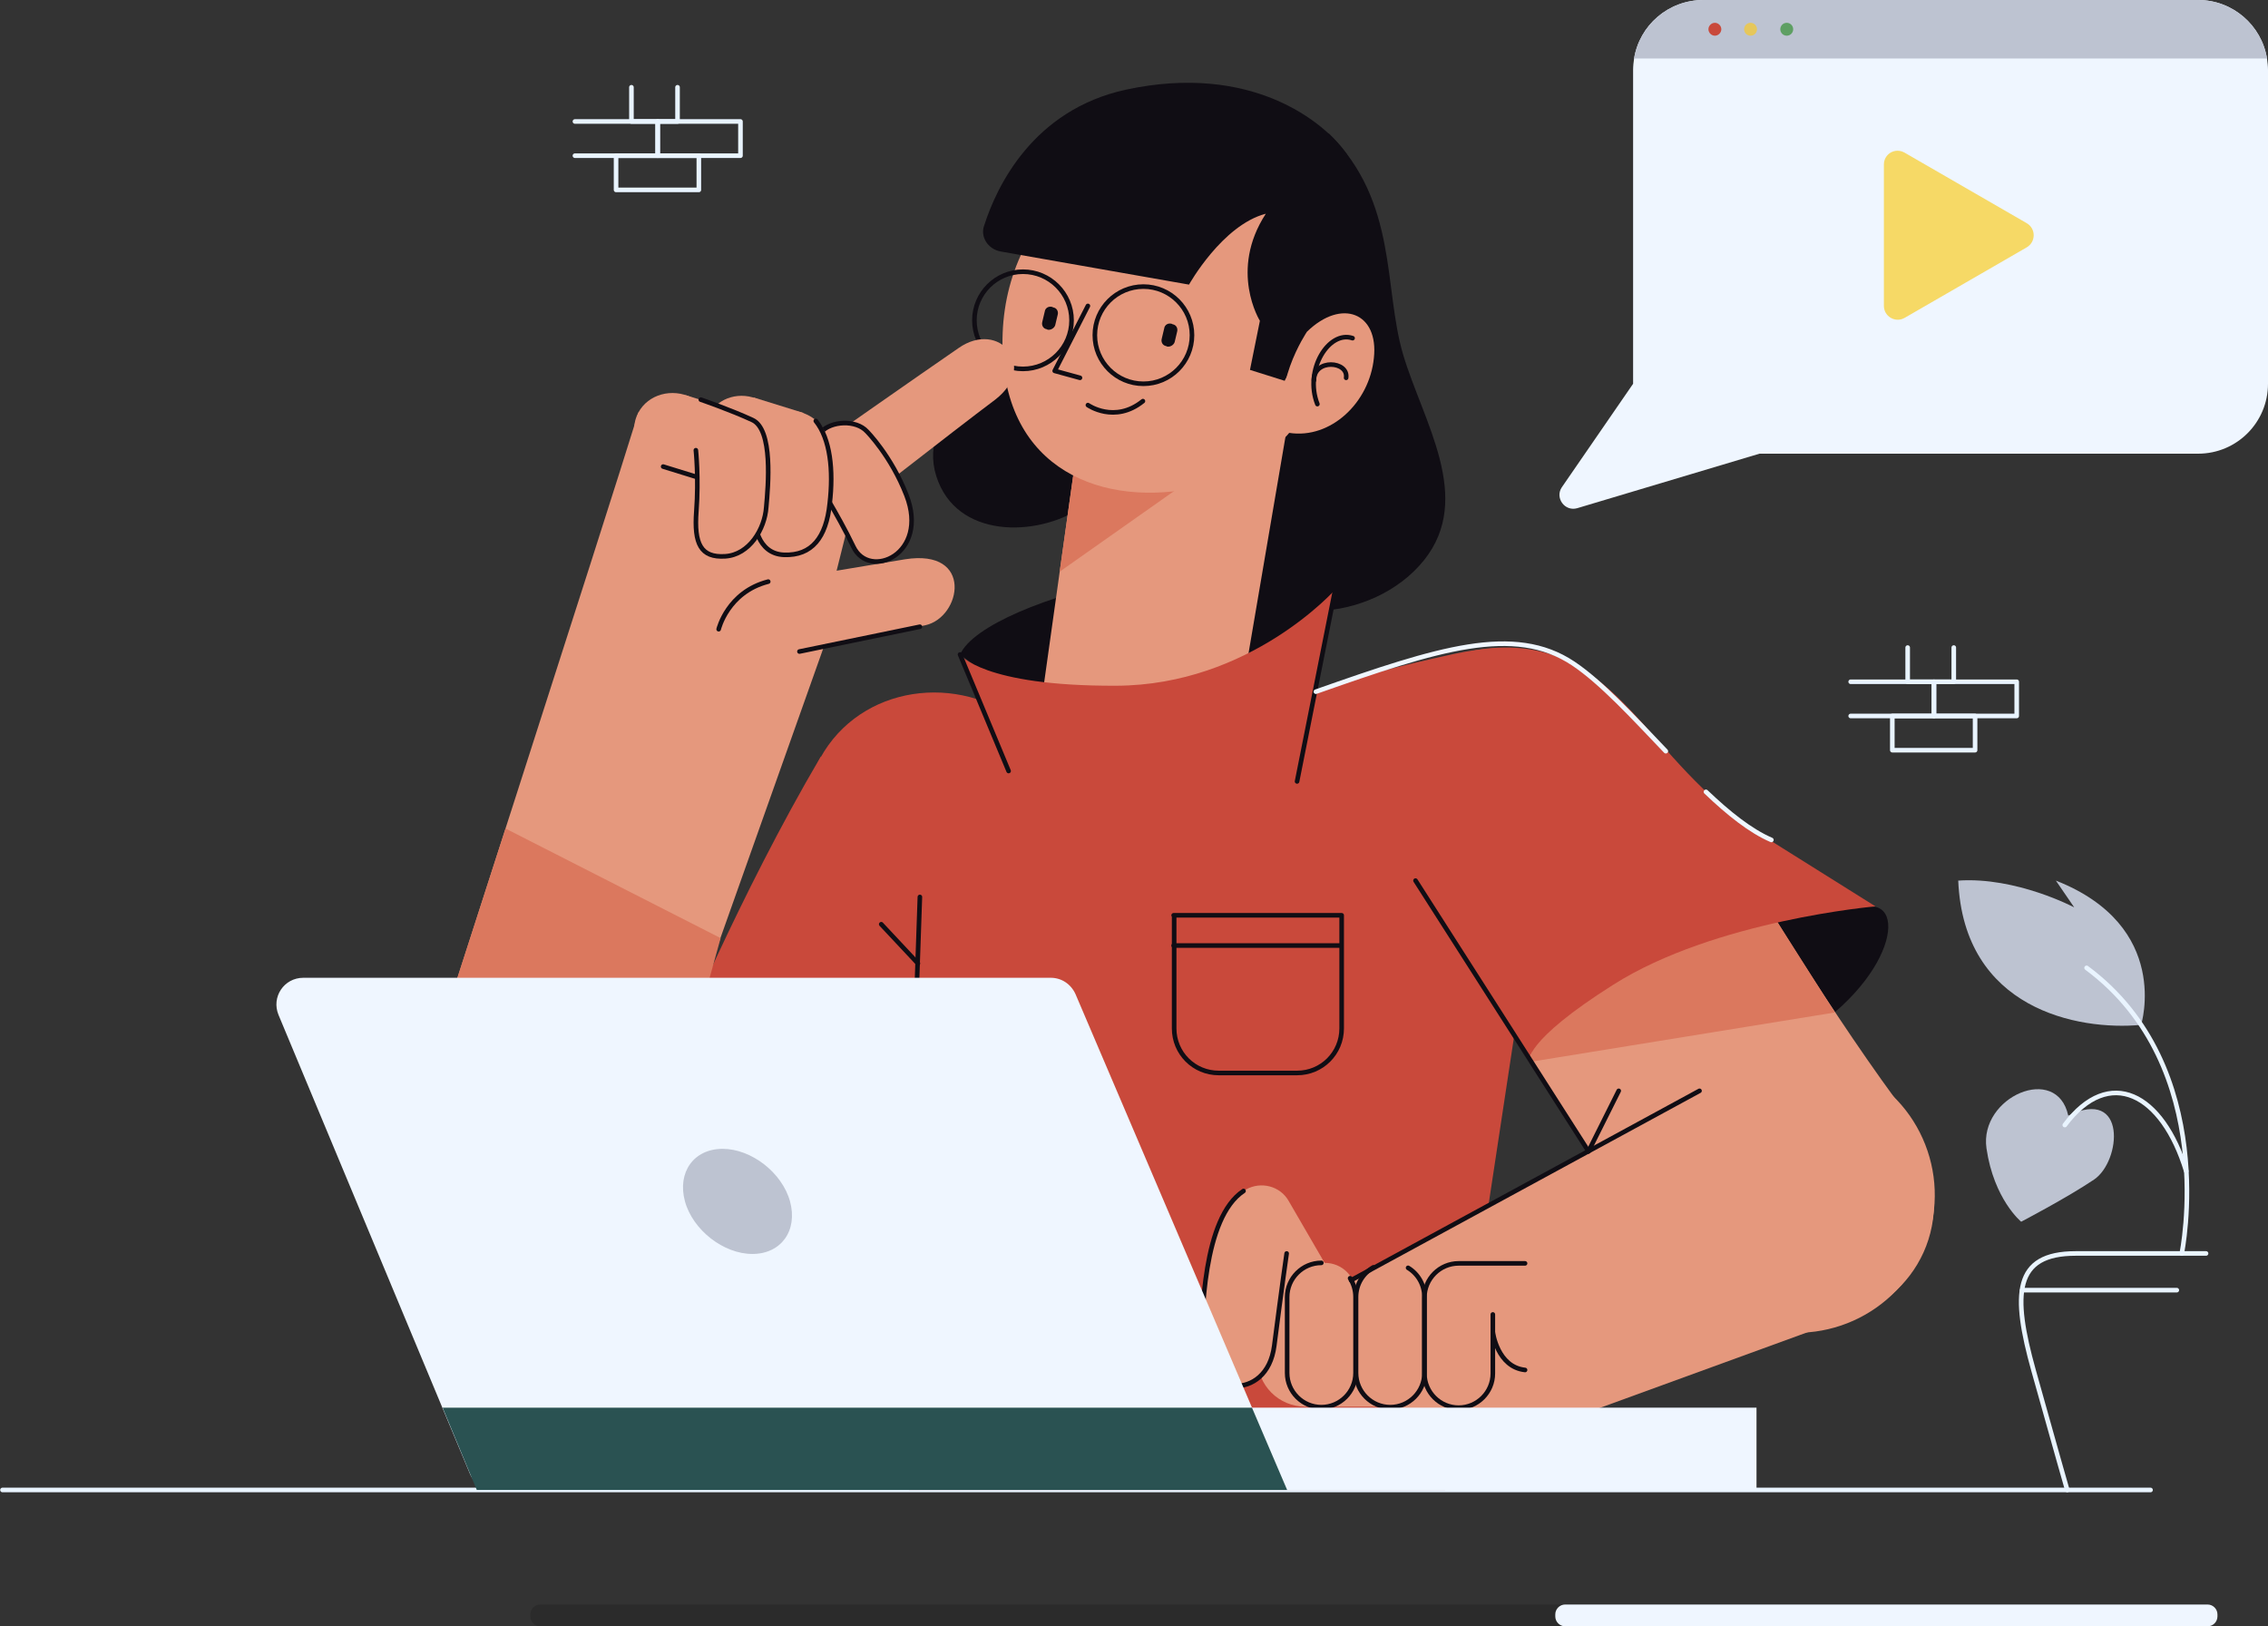 <svg width="484" height="347" viewBox="0 0 484 347" fill="none" xmlns="http://www.w3.org/2000/svg">
<rect x="0" y="0" width="484" height="347" fill="#333333" stroke="none"/>
<g clip-path="url(#clip0_45_3771)">
<path d="M458.933 317.907H0.529" stroke="#E9F4FF" stroke-width="0.98" stroke-miterlimit="10" stroke-linecap="round" stroke-linejoin="round"/>
<path d="M158.019 25.919H140.356V33.219H158.019V25.919Z" stroke="#E9F4FF" stroke-width="0.98" stroke-miterlimit="10" stroke-linecap="round" stroke-linejoin="round"/>
<path d="M122.692 25.919H140.356V33.219H122.692" stroke="#E9F4FF" stroke-width="0.98" stroke-miterlimit="10" stroke-linecap="round" stroke-linejoin="round"/>
<path d="M149.135 33.219H131.471V40.519H149.135V33.219Z" stroke="#E9F4FF" stroke-width="0.98" stroke-miterlimit="10" stroke-linecap="round" stroke-linejoin="round"/>
<path d="M144.587 18.619V25.919H134.75V18.619" stroke="#E9F4FF" stroke-width="0.98" stroke-miterlimit="10" stroke-linecap="round" stroke-linejoin="round"/>
<path d="M430.375 145.465H412.711V152.765H430.375V145.465Z" stroke="#E9F4FF" stroke-width="0.98" stroke-miterlimit="10" stroke-linecap="round" stroke-linejoin="round"/>
<path d="M394.942 145.465H412.712V152.765H394.942" stroke="#E9F4FF" stroke-width="0.98" stroke-miterlimit="10" stroke-linecap="round" stroke-linejoin="round"/>
<path d="M421.491 152.765H403.827V160.064H421.491V152.765Z" stroke="#E9F4FF" stroke-width="0.98" stroke-miterlimit="10" stroke-linecap="round" stroke-linejoin="round"/>
<path d="M416.943 138.165V145.465H407.106V138.165" stroke="#E9F4FF" stroke-width="0.98" stroke-miterlimit="10" stroke-linecap="round" stroke-linejoin="round"/>
<path d="M470.779 267.444C470.779 267.444 456.182 267.444 442.961 267.444C429.74 267.444 429.423 276.119 433.971 292.411C438.519 308.703 441.163 317.907 441.163 317.907" stroke="#E9F4FF" stroke-width="0.98" stroke-miterlimit="10" stroke-linecap="round" stroke-linejoin="round"/>
<path d="M456.923 218.673C456.923 218.673 463.481 197.621 438.731 187.888C442.644 193.601 442.644 193.601 442.644 193.601C442.644 193.601 430.269 187.041 417.894 187.888C419.058 215.288 443.384 219.943 456.923 218.673Z" fill="#BDC3D1"/>
<path d="M465.596 267.444C465.596 267.444 473.846 227.666 445.288 206.507" stroke="#E9F4FF" stroke-width="0.98" stroke-miterlimit="10" stroke-linecap="round" stroke-linejoin="round"/>
<path d="M441.375 238.034C438.942 226.819 422.336 234.013 423.923 245.016C425.51 255.912 431.327 260.673 431.327 260.673C431.327 260.673 441.058 255.595 446.875 251.681C452.692 247.766 453.961 231.898 441.375 238.034Z" fill="#BDC3D1"/>
<path d="M466.548 249.882C461.471 233.273 450.154 227.348 440.634 240.044" stroke="#E9F4FF" stroke-width="0.98" stroke-miterlimit="10" stroke-linecap="round" stroke-linejoin="round"/>
<path d="M464.538 275.273H431.538" stroke="#E9F4FF" stroke-width="0.98" stroke-miterlimit="10" stroke-linecap="round" stroke-linejoin="round"/>
<path d="M204.875 139.646C210.375 127.374 268.654 113.621 284.942 125.788C278.385 143.138 278.385 143.138 278.385 143.138L219.683 150.755L204.875 139.646Z" fill="#100D14"/>
<path d="M283.673 28.564C298.375 43.163 295.202 61.36 299.432 75.642C303.663 89.924 314.557 106.216 303.875 119.546C293.086 132.981 268.548 134.886 261.355 119.546C254.163 104.206 239.99 102.302 230.577 108.438C221.163 114.574 204.029 114.997 199.798 101.561C195.567 88.125 212.279 76.7 223.067 77.335C233.75 78.181 242.846 16.821 283.673 28.564Z" fill="#100D14"/>
<path d="M229.519 97.964L222.327 149.168L264.952 148.11L274.682 91.088L229.519 97.964Z" fill="#E5987D"/>
<path d="M226.134 121.979L260.827 97.541L229.519 97.964L226.134 121.979Z" fill="#DB785E"/>
<path d="M261.461 33.007C239.672 26.66 215.028 43.375 213.971 71.093C212.913 98.81 233.326 108.12 254.057 104.312C274.682 100.397 287.057 81.143 284.624 60.619C282.826 45.597 272.884 36.393 261.461 33.007Z" fill="#E5987D"/>
<path d="M213.442 53.637L253.74 60.725C253.74 60.725 260.827 48.03 270.134 45.597C262.202 57.763 268.865 68.448 268.865 68.448L266.75 78.921L274.154 81.249C274.154 81.249 277.75 73.314 284.202 73.632C295.307 72.362 296.048 45.385 287.269 32.69C282.615 26.025 267.067 13.33 240.202 19.148C220.423 23.486 212.702 39.778 210.057 48.03C209.105 50.463 210.798 53.108 213.442 53.637Z" fill="#100D14"/>
<path d="M232.163 86.433C232.163 86.433 237.875 90.453 243.903 85.586" stroke="#100D14" stroke-width="0.98" stroke-miterlimit="10" stroke-linecap="round" stroke-linejoin="round"/>
<path d="M232.163 65.274L225.077 79.133L230.471 80.614" stroke="#100D14" stroke-width="0.98" stroke-miterlimit="10" stroke-linecap="round" stroke-linejoin="round"/>
<path d="M223.596 70.352L223.384 70.246C222.644 70.141 222.221 69.4 222.432 68.659L222.961 66.438C223.067 65.697 223.807 65.274 224.548 65.486L224.759 65.591C225.5 65.697 225.923 66.438 225.711 67.178L225.182 69.4C224.971 70.035 224.23 70.458 223.596 70.352Z" fill="#100D14"/>
<path d="M218.307 78.71C224.032 78.71 228.673 74.068 228.673 68.342C228.673 62.616 224.032 57.974 218.307 57.974C212.583 57.974 207.942 62.616 207.942 68.342C207.942 74.068 212.583 78.71 218.307 78.71Z" stroke="#100D14" stroke-width="0.98" stroke-miterlimit="10" stroke-linecap="round" stroke-linejoin="round"/>
<path d="M249.087 73.949L248.875 73.843C248.135 73.737 247.712 72.997 247.923 72.256L248.452 70.035C248.558 69.294 249.298 68.871 250.038 69.083L250.25 69.189C250.99 69.294 251.413 70.035 251.202 70.775L250.673 72.997C250.462 73.632 249.721 74.055 249.087 73.949Z" fill="#100D14"/>
<path d="M244.009 81.884C249.734 81.884 254.375 77.242 254.375 71.516C254.375 65.79 249.734 61.148 244.009 61.148C238.285 61.148 233.644 65.79 233.644 71.516C233.644 77.242 238.285 81.884 244.009 81.884Z" stroke="#100D14" stroke-width="0.98" stroke-miterlimit="10" stroke-linecap="round" stroke-linejoin="round"/>
<path d="M278.913 70.775C286.317 63.581 294.25 66.755 293.192 76.382C292.24 85.904 283.99 93.732 275.105 92.357C270.557 83.153 278.913 70.775 278.913 70.775Z" fill="#E5987D"/>
<path d="M288.644 72.151C283.567 70.458 278.278 78.921 281.134 86.221" stroke="#100D14" stroke-width="0.98" stroke-miterlimit="10" stroke-linecap="round" stroke-linejoin="round"/>
<path d="M280.394 81.143C280.394 76.488 287.798 77.017 287.269 80.614" stroke="#100D14" stroke-width="0.98" stroke-miterlimit="10" stroke-linecap="round" stroke-linejoin="round"/>
<path d="M204.875 139.646C204.875 139.646 209.528 146.417 238.192 146.311C266.855 146.206 284.942 125.788 284.942 125.788L280.923 147.898C280.923 147.898 284.836 145.042 310.221 139.541C335.605 133.934 348.827 147.475 349.673 169.586C350.519 191.696 323.971 215.5 323.971 215.5L308.423 317.907H193.98V213.913C193.98 213.913 169.336 194.553 171.452 173.712C173.567 152.765 192.5 144.09 208.471 149.168C206.99 146.311 204.875 139.646 204.875 139.646Z" fill="#C9493B"/>
<path d="M250.461 201.747H286.211" stroke="#100D14" stroke-width="0.98" stroke-miterlimit="10" stroke-linecap="round" stroke-linejoin="round"/>
<path d="M250.461 195.293H286.317V219.414C286.317 224.704 282.086 228.936 276.798 228.936H260.086C254.798 228.936 250.567 224.704 250.567 219.414V195.293H250.461Z" stroke="#100D14" stroke-width="0.98" stroke-miterlimit="10" stroke-linecap="round" stroke-linejoin="round"/>
<path d="M175.154 161.44C157.702 191.062 143.952 224.386 143.952 224.386L193.98 234.754L196.413 191.379L175.154 161.44Z" fill="#C9493B"/>
<path d="M196.307 191.379L193.98 258.875" stroke="#100D14" stroke-width="0.98" stroke-miterlimit="10" stroke-linecap="round" stroke-linejoin="round"/>
<path d="M276.798 166.729L284.942 125.788" stroke="#100D14" stroke-width="0.98" stroke-miterlimit="10" stroke-linecap="round" stroke-linejoin="round"/>
<path d="M215.24 164.508L204.875 139.646" stroke="#100D14" stroke-width="0.98" stroke-miterlimit="10" stroke-linecap="round" stroke-linejoin="round"/>
<path d="M188.058 197.198L195.885 205.555" stroke="#100D14" stroke-width="0.98" stroke-miterlimit="10" stroke-linecap="round" stroke-linejoin="round"/>
<path d="M400.231 193.495C407.634 195.188 400.442 216.029 373.471 226.608C346.5 237.187 326.298 226.608 326.298 226.608C326.298 226.608 342.904 188.099 400.231 193.495Z" fill="#100D14"/>
<path d="M370.509 182.387C370.509 182.387 388.067 212.114 404.673 234.754C433.231 273.686 379.077 306.164 349.673 261.731C326.404 226.502 323.336 221.741 323.336 221.741L370.509 182.387Z" fill="#E5987D"/>
<path d="M391.557 216.029L326.298 226.608C326.298 226.608 329.259 205.661 374.846 189.686C391.557 216.029 391.557 216.029 391.557 216.029Z" fill="#DB785E"/>
<path d="M318.471 138.271C345.548 136.261 351.048 162.498 375.586 177.943C400.231 193.389 400.231 193.389 400.231 193.389C400.231 193.389 365.961 196.351 344.279 210.104C325.029 222.271 326.298 226.502 326.298 226.502C326.298 226.502 305.885 194.976 299.538 179.424C293.192 163.873 295.096 140.07 318.471 138.271Z" fill="#C9493B"/>
<path d="M409.828 268.014C417.04 253.461 411.091 235.815 396.54 228.602C381.99 221.388 364.348 227.338 357.136 241.892C349.924 256.446 355.874 274.091 370.424 281.305C384.974 288.518 402.616 282.568 409.828 268.014Z" fill="#E5987D"/>
<path d="M367.971 229.888L279.442 277.917L305.25 313.57L400.231 278.975L367.971 229.888Z" fill="#E5987D"/>
<path d="M303.24 300.134H278.596C272.884 300.134 268.336 295.585 268.336 289.872V287.862C268.336 282.149 272.884 277.6 278.596 277.6H303.24C308.952 277.6 313.5 282.149 313.5 287.862V289.872C313.5 295.585 308.952 300.134 303.24 300.134Z" fill="#E5987D"/>
<path d="M282.721 300.345H281.346C277.644 300.345 274.683 297.383 274.683 293.681V276.119C274.683 272.416 277.644 269.454 281.346 269.454H282.721C286.423 269.454 289.385 272.416 289.385 276.119V293.681C289.385 297.277 286.317 300.345 282.721 300.345Z" fill="#E5987D"/>
<path d="M281.346 280.456L280.182 281.091C277.009 282.89 272.884 281.832 271.086 278.658L262.307 263.53C260.509 260.356 261.567 256.23 264.74 254.431L265.903 253.797C269.077 251.998 273.202 253.056 275 256.23L283.778 271.358C285.682 274.532 284.519 278.658 281.346 280.456Z" fill="#E5987D"/>
<path d="M297.317 300.345H295.942C292.24 300.345 289.279 297.383 289.279 293.681V276.119C289.279 272.416 292.24 269.454 295.942 269.454H297.317C301.019 269.454 303.981 272.416 303.981 276.119V293.681C303.981 297.277 301.019 300.345 297.317 300.345Z" fill="#E5987D"/>
<path d="M311.913 300.345H310.538C306.837 300.345 303.875 297.383 303.875 293.681V276.119C303.875 272.416 306.837 269.454 310.538 269.454H311.913C315.615 269.454 318.577 272.416 318.577 276.119V293.681C318.577 297.277 315.615 300.345 311.913 300.345Z" fill="#E5987D"/>
<path d="M288.115 272.734C288.856 273.897 289.279 275.273 289.279 276.754V292.94C289.279 296.96 286 300.24 281.981 300.24C277.961 300.24 274.683 296.96 274.683 292.94V276.754C274.683 272.734 277.961 269.454 281.981 269.454" stroke="#100D14" stroke-width="0.98" stroke-miterlimit="10" stroke-linecap="round" stroke-linejoin="round"/>
<path d="M300.49 270.512C302.605 271.781 303.98 274.109 303.98 276.754V292.94C303.98 296.96 300.702 300.24 296.682 300.24C292.663 300.24 289.384 296.96 289.384 292.94V276.754C289.384 274.003 290.865 271.676 293.086 270.406" stroke="#100D14" stroke-width="0.98" stroke-miterlimit="10" stroke-linecap="round" stroke-linejoin="round"/>
<path d="M318.577 280.456V293.046C318.577 297.066 315.298 300.345 311.279 300.345C307.259 300.345 303.98 297.066 303.98 293.046V276.86C303.98 272.839 307.259 269.56 311.279 269.56C318.577 269.56 325.452 269.56 325.452 269.56" stroke="#100D14" stroke-width="0.98" stroke-miterlimit="10" stroke-linecap="round" stroke-linejoin="round"/>
<path d="M265.375 254.114C256.702 259.827 256.49 280.668 256.279 288.92C256.067 297.172 270.346 299.499 271.933 287.121C273.519 274.744 274.577 267.444 274.577 267.444L265.375 254.114Z" fill="#E5987D"/>
<path d="M265.375 254.114C256.702 259.827 256.49 280.668 256.279 288.92C256.067 297.172 270.346 299.499 271.933 287.121C273.519 274.744 274.577 267.444 274.577 267.444" stroke="#100D14" stroke-width="0.98" stroke-miterlimit="10" stroke-linecap="round" stroke-linejoin="round"/>
<path d="M318.577 284.265C318.577 284.265 319.529 291.67 325.452 292.305" stroke="#100D14" stroke-width="0.98" stroke-miterlimit="10" stroke-linecap="round" stroke-linejoin="round"/>
<path d="M362.682 232.744L288.327 273.157" stroke="#100D14" stroke-width="0.98" stroke-miterlimit="10" stroke-linecap="round" stroke-linejoin="round"/>
<path d="M338.99 245.651L302.077 187.888" stroke="#100D14" stroke-width="0.98" stroke-miterlimit="10" stroke-linecap="round" stroke-linejoin="round"/>
<path d="M345.442 232.744L338.99 245.651" stroke="#100D14" stroke-width="0.98" stroke-miterlimit="10" stroke-linecap="round" stroke-linejoin="round"/>
<path d="M364.058 168.951C368.817 173.5 373.577 177.309 378.019 179.213" stroke="#EFF6FF" stroke-width="0.98" stroke-miterlimit="10" stroke-linecap="round" stroke-linejoin="round"/>
<path d="M280.817 147.581C306.942 138.377 323.125 133.193 335.712 141.551C341.74 145.571 348.51 152.976 355.49 160.276" stroke="#EFF6FF" stroke-width="0.98" stroke-miterlimit="10" stroke-linecap="round" stroke-linejoin="round"/>
<path d="M136.231 88.019C129.567 109.707 89.058 235.177 89.058 235.177L136.231 249.459L175.788 138.059C175.788 138.059 191.548 134.674 197.471 133.405C205.192 131.712 207.836 117.007 193.135 119.334C178.538 121.767 178.538 121.767 178.538 121.767L184.356 98.493L136.231 88.019Z" fill="#E5987D"/>
<path d="M107.884 176.78L153.788 200.16L143.952 235.6L96.99 210.528L107.884 176.78Z" fill="#DB785E"/>
<path d="M204.557 74.266C213.336 68.13 221.586 78.181 212.384 85.269C203.077 92.251 180.654 109.813 180.654 109.813L172.086 97.012C171.98 96.906 197.471 79.133 204.557 74.266Z" fill="#E5987D"/>
<path d="M147.654 84.846C151.884 86.962 153.683 91.828 151.567 95.742C149.452 99.657 144.375 101.138 140.144 98.916C135.913 96.8 134.115 91.934 136.231 88.019C138.346 84.105 143.423 82.73 147.654 84.846Z" fill="#E5987D"/>
<path d="M158.548 88.231C162.779 90.347 164.577 95.213 162.461 99.128C160.346 103.042 155.269 104.523 151.038 102.302C146.807 100.186 145.009 95.319 147.125 91.405C149.134 87.491 154.317 86.115 158.548 88.231Z" fill="#E5987D"/>
<path d="M157.475 87.777L146.262 84.298L141.53 99.555L152.743 103.035L157.475 87.777Z" fill="#E5987D"/>
<path d="M162.144 85.375C166.164 87.385 167.856 92.04 165.846 95.742C163.837 99.445 158.971 100.82 155.058 98.81C151.039 96.8 149.346 92.145 151.356 88.443C153.26 84.74 158.125 83.365 162.144 85.375Z" fill="#E5987D"/>
<path d="M172.404 88.549C176.423 90.559 178.116 95.213 176.106 98.916C174.096 102.619 169.231 103.994 165.318 101.984C161.298 99.974 159.606 95.319 161.616 91.617C163.519 87.914 168.385 86.538 172.404 88.549Z" fill="#E5987D"/>
<path d="M171.457 88.1L160.85 84.809L156.369 99.258L166.976 102.549L171.457 88.1Z" fill="#E5987D"/>
<path d="M173.673 101.667C173.673 101.667 178.75 109.601 182.135 116.689C185.519 123.777 198.318 118.276 193.452 105.687C190.173 97.224 184.991 92.04 184.991 92.04L173.673 101.667Z" fill="#E5987D"/>
<path d="M186.894 94.156C189.01 97.752 187.74 102.407 184.039 104.523C180.442 106.639 175.789 105.37 173.673 101.667C171.558 98.07 172.827 93.415 176.529 91.299C180.231 89.183 184.779 90.453 186.894 94.156Z" fill="#E5987D"/>
<path d="M173.673 101.667C173.673 101.667 178.75 109.601 182.134 116.689C185.519 123.778 198.317 118.276 193.452 105.687C190.173 97.224 184.99 92.04 184.99 92.04C182.663 89.501 177.375 89.818 175.259 92.145" stroke="#100D14" stroke-width="0.98" stroke-miterlimit="10" stroke-linecap="round" stroke-linejoin="round"/>
<path d="M162.144 95.637C162.144 95.637 162.567 104.841 162.039 112.458C161.51 120.181 175.048 121.662 176.952 108.649C178.327 99.868 176.423 92.992 176.423 92.992L162.144 95.637Z" fill="#E5987D"/>
<path d="M176.952 95.637C176.952 99.763 173.673 103.042 169.548 103.042C165.423 103.042 162.145 99.763 162.145 95.637C162.145 91.511 165.423 88.231 169.548 88.231C173.568 88.231 176.952 91.617 176.952 95.637Z" fill="#E5987D"/>
<path d="M174.096 89.818C177.163 93.627 177.904 100.292 177.058 107.485C176.317 114.679 173.25 118.594 167.327 118.382C161.404 118.171 161.086 111.188 161.086 111.188" stroke="#100D14" stroke-width="0.98" stroke-miterlimit="10" stroke-linecap="round" stroke-linejoin="round"/>
<path d="M148.5 95.954C148.5 95.954 148.923 105.158 148.394 112.775C147.865 120.498 161.404 121.979 163.307 108.967C164.682 100.186 162.779 93.309 162.779 93.309L148.5 95.954Z" fill="#E5987D"/>
<path d="M163.307 95.954C163.307 100.08 160.028 103.36 155.903 103.36C151.778 103.36 148.5 100.08 148.5 95.954C148.5 91.828 151.778 88.549 155.903 88.549C160.028 88.549 163.307 91.828 163.307 95.954Z" fill="#E5987D"/>
<path d="M149.558 85.269C149.558 85.269 156.01 87.491 160.558 89.606C165 91.617 163.942 103.571 163.519 108.226C163.202 112.881 159.923 118.382 154.74 118.699C149.558 119.017 148.077 116.055 148.606 109.072C149.135 101.984 148.5 96.06 148.5 96.06" stroke="#100D14" stroke-width="0.98" stroke-miterlimit="10" stroke-linecap="round" stroke-linejoin="round"/>
<path d="M141.519 99.551L148.711 101.773" stroke="#100D14" stroke-width="0.98" stroke-miterlimit="10" stroke-linecap="round" stroke-linejoin="round"/>
<path d="M153.365 134.251C153.365 134.251 155.269 126.316 163.942 124.095" stroke="#100D14" stroke-width="0.98" stroke-miterlimit="10" stroke-linecap="round" stroke-linejoin="round"/>
<path d="M170.605 139.012L196.307 133.722" stroke="#100D14" stroke-width="0.98" stroke-miterlimit="10" stroke-linecap="round" stroke-linejoin="round"/>
<path d="M484 14.917V81.883C484 90.135 477.337 96.8 469.087 96.8H375.481L336.558 108.438C333.914 109.178 331.798 106.216 333.279 103.994L348.51 81.883V14.917C348.51 14.07 348.615 13.224 348.721 12.483C349.885 5.395 356.019 0 363.529 0H469.087C476.49 0 482.625 5.395 483.788 12.483C483.894 13.33 484 14.07 484 14.917Z" fill="#EFF6FF"/>
<path d="M402.029 50.146V35.123C402.029 32.796 404.461 31.42 406.471 32.584L419.481 40.095L432.49 47.607C434.5 48.77 434.5 51.627 432.49 52.791L419.481 60.302L406.471 67.813C404.461 68.977 402.029 67.496 402.029 65.274V50.146Z" fill="#F6D966"/>
<path d="M483.788 12.483H348.721C349.885 5.395 356.019 0 363.529 0H469.087C476.49 0 482.625 5.395 483.788 12.483Z" fill="#BDC3D1"/>
<path d="M367.336 6.242C367.336 6.982 366.702 7.617 365.961 7.617C365.221 7.617 364.586 6.982 364.586 6.242C364.586 5.501 365.221 4.866 365.961 4.866C366.702 4.866 367.336 5.501 367.336 6.242Z" fill="#C9493B"/>
<path d="M373.577 7.617C374.336 7.617 374.952 7.001 374.952 6.242C374.952 5.482 374.336 4.866 373.577 4.866C372.817 4.866 372.202 5.482 372.202 6.242C372.202 7.001 372.817 7.617 373.577 7.617Z" fill="#E6C75B"/>
<path d="M381.298 7.617C382.057 7.617 382.673 7.001 382.673 6.242C382.673 5.482 382.057 4.866 381.298 4.866C380.538 4.866 379.923 5.482 379.923 6.242C379.923 7.001 380.538 7.617 381.298 7.617Z" fill="#5E9F63"/>
<path d="M64.731 208.623H224.231C226.558 208.623 228.567 209.998 229.519 212.114L271.298 309.973C272.885 313.781 270.135 317.907 266.01 317.907H105.558C103.231 317.907 101.115 316.532 100.269 314.416L59.442 216.558C57.856 212.749 60.606 208.623 64.731 208.623Z" fill="#EFF6FF"/>
<path d="M374.846 300.345H258.5V317.907H374.846V300.345Z" fill="#EFF6FF"/>
<path d="M267.173 300.345H94.452L101.75 317.907H274.682L267.173 300.345Z" fill="#2A5252"/>
<path d="M168.596 256.336C170.288 262.577 166.692 267.55 160.558 267.55C154.423 267.55 147.865 262.472 146.173 256.336C144.481 250.094 148.077 245.122 154.212 245.122C160.346 245.122 166.904 250.2 168.596 256.336Z" fill="#BDC3D1"/>
<path opacity="0.15" d="M115.288 347H470.99C472.154 347 473.106 346.048 473.106 344.884V344.461C473.106 343.297 472.154 342.345 470.99 342.345H115.288C114.125 342.345 113.173 343.297 113.173 344.461V344.884C113.173 346.048 114.125 347 115.288 347Z" fill="black"/>
<path d="M334.019 347H471.096C472.26 347 473.212 346.048 473.212 344.884V344.461C473.212 343.297 472.26 342.345 471.096 342.345H334.019C332.856 342.345 331.904 343.297 331.904 344.461V344.884C331.904 346.048 332.856 347 334.019 347Z" fill="#EFF6FF"/>
</g>
<defs>
<clipPath id="clip0_45_3771">
<rect width="484" height="347" fill="white"/>
</clipPath>
</defs>
</svg>
